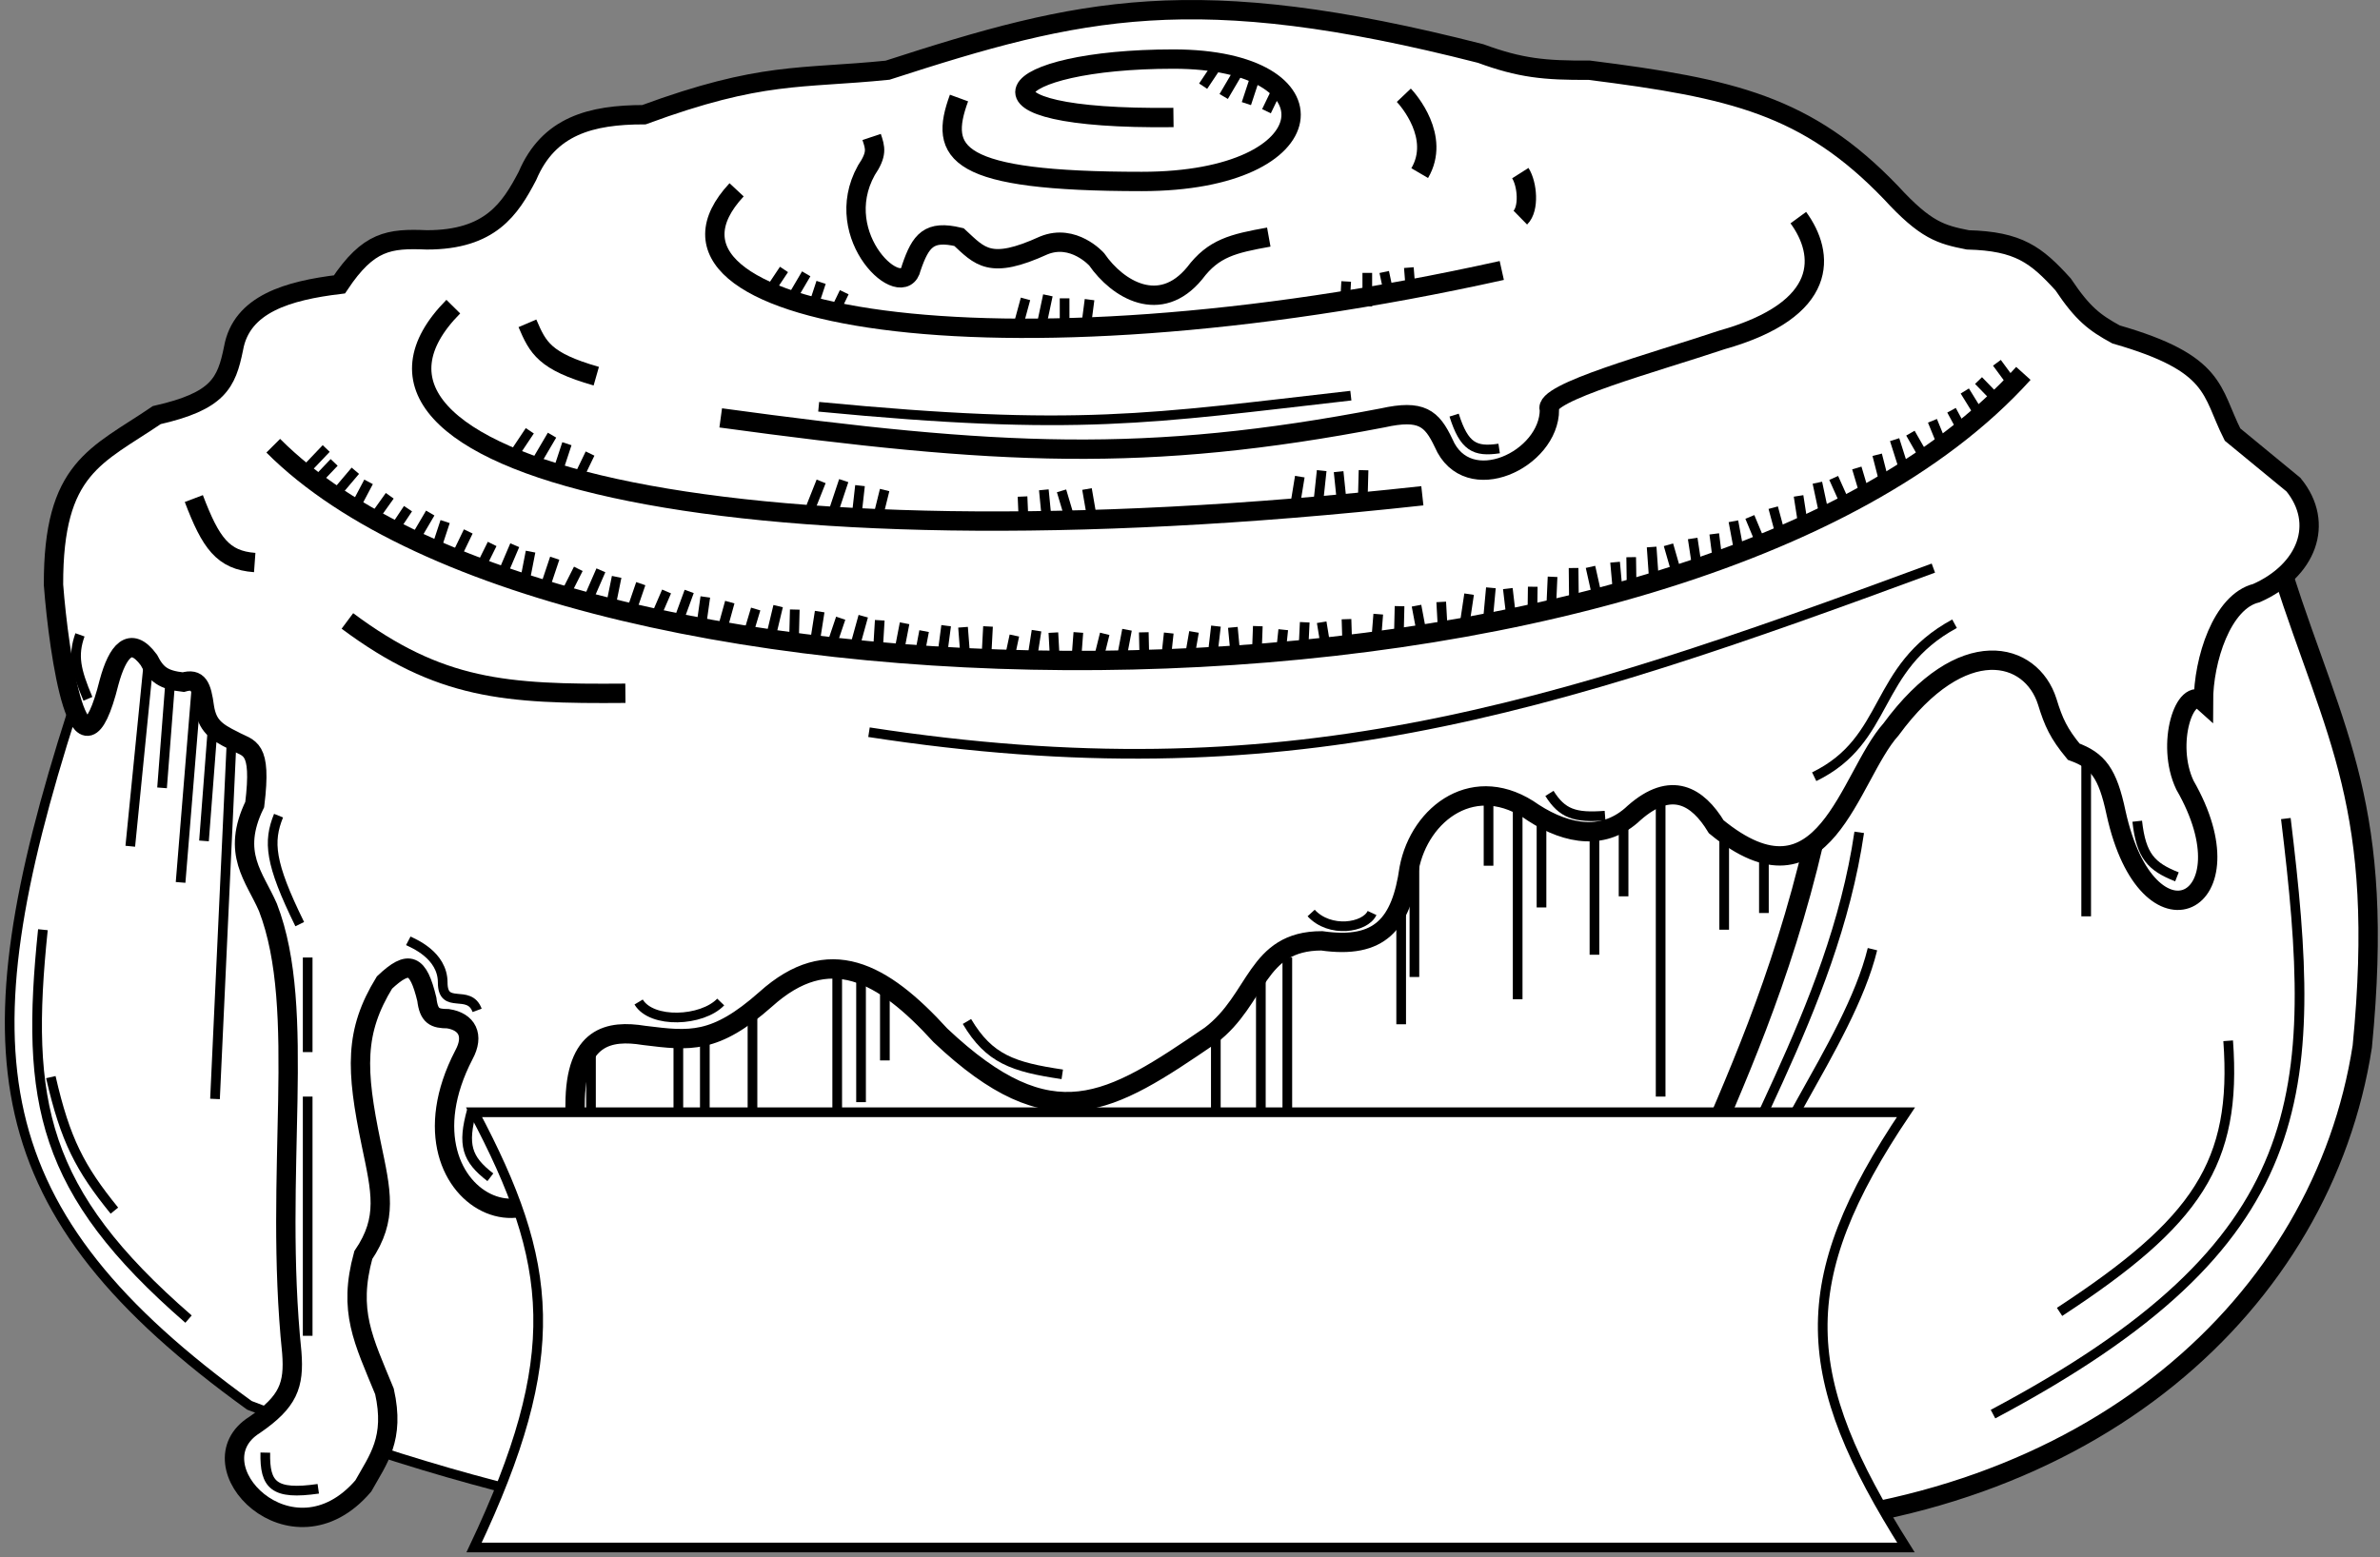<svg width="246" height="161" viewBox="0 0 246 161" fill="none" xmlns="http://www.w3.org/2000/svg">
<rect x="0" y="0" width="246" height="161" fill="#808080" stroke="none"/>
<path d="M25.781 145.302C-1.964 125.266 -3.763 108.733 7.445 73.692V64.489H20.581C81.427 69.282 203.775 78.696 206.403 78.006C209.03 77.316 187.976 128.334 177.12 153.929C117.253 159.266 83.23 167.474 25.781 145.302Z" fill="white" stroke="black"/>
<path d="M170.552 144.151C167.889 129.074 180.678 116.255 187.519 86.921C192.993 76.184 204.049 54.308 204.487 52.698C204.925 51.087 225.651 56.436 235.959 59.312C241.367 76.156 246.584 83.369 244.169 108.202C240.064 134.661 216.252 156.501 179.583 157.955C175.478 157.955 172.043 150.559 170.552 144.151Z" fill="white" stroke="black" stroke-width="2"/>
<path d="M206 146.209C239.266 128.533 239.733 113.221 236.268 84.633" stroke="black"/>
<path d="M5.53 60.462C5.495 48.324 9.961 47.162 16.203 42.919C22.556 41.473 23.407 39.621 24.14 36.017C24.96 31.416 29.776 30.048 35.086 29.402C38.085 24.902 40.207 24.635 44.117 24.801C50.685 24.801 52.725 21.605 54.517 18.187C56.706 13.01 61.085 11.86 66.558 11.86C78.757 7.373 82.679 8.173 91.736 7.258C111.679 0.802 123.399 -2.037 153.038 5.533C157.137 7.037 159.635 7.293 164.258 7.258C179.071 9.135 186.782 10.88 195.456 19.912C199.053 23.837 200.629 24.252 203.393 24.801C208.666 24.937 210.472 26.354 213.245 29.402C215.298 32.474 216.515 33.373 218.718 34.579C229.202 37.586 228.493 40.453 230.76 44.932L237.054 50.109C240.338 54.136 238.422 59.025 233.223 61.325C229.665 62.188 227.749 68.228 227.749 72.541C225.834 70.816 223.82 76.919 225.834 81.169C232.949 93.535 222.002 99 218.718 84.044C217.847 79.921 216.839 78.634 214.34 77.718C212.801 75.851 212.262 74.697 211.603 72.541C209.961 67.365 202.845 65.352 195.456 75.417C191.077 80.306 188.614 94.686 177.394 85.482C175.478 82.32 172.757 80.654 168.91 84.044C165.9 86.921 162.069 86.346 158.511 84.044C152.49 79.731 146.743 84.044 145.649 89.796C144.827 95.549 142.638 98.137 136.617 97.274C129.776 97.274 130.049 103.313 125.123 107.052C114.661 114.201 108.781 117.973 97.209 107.052C91.188 100.438 85.659 97.462 79.147 103.313C73.907 107.962 71.285 107.637 66.671 107.066L66.558 107.052C63 106.477 59.443 107.052 59.443 114.241C59.443 132.648 39.739 124.883 47.949 109.065C49.043 107.052 48.271 105.63 46.307 105.326C44.933 105.32 44.325 105.072 44.117 103.313C43.223 99.634 42.286 99.187 39.739 101.587C36.632 106.661 36.768 110.557 38.37 118.268C39.394 123.181 40.114 125.983 37.549 129.771C35.96 135.581 37.553 138.527 39.739 143.863C40.833 148.753 39.099 150.867 37.549 153.641C30.16 162.269 19.74 151.436 26.329 147.314C29.803 144.921 30.426 143.226 30.16 139.837C28.244 121.144 31.802 104.464 27.697 93.823C26.329 90.659 23.861 88.26 26.329 83.182C27.078 77.051 25.757 77.465 24.14 76.567C22.25 75.642 21.43 74.982 21.129 73.116C20.834 70.944 20.495 70.086 18.94 70.528C16.871 70.301 16.154 69.737 15.382 68.227C13.466 65.639 12.15 67.331 11.277 70.528C8.266 82.607 6.077 67.652 5.53 60.462Z" fill="white" stroke="black" stroke-width="2"/>
<path d="M185.877 22.501C188.614 26.24 189.161 31.991 177.941 35.155C171.099 37.456 159.332 40.619 160.153 42.345C160.153 47.521 151.669 51.547 149.206 45.796C147.994 43.245 146.937 42.312 142.911 43.207C118.473 47.911 103.104 47.111 74.494 43.207" stroke="black" stroke-width="2"/>
<path d="M54.516 33.429C55.598 35.96 56.275 37.362 61.632 38.893" stroke="black" stroke-width="2"/>
<path d="M90.093 14.161C90.469 15.287 90.697 15.912 89.546 17.612C85.715 24.514 93.377 31.416 94.198 27.677C95.169 24.84 96.026 23.777 99.124 24.514C101.298 26.521 102.313 27.92 107.882 25.377C110.961 24.118 113.355 26.815 113.355 26.815C115.544 29.978 119.923 32.566 123.481 28.253C125.431 25.654 127.425 25.181 131.144 24.514" stroke="black" stroke-width="2"/>
<path d="M157.142 22.501C158.079 21.583 157.874 19.052 157.142 17.899" stroke="black" stroke-width="2"/>
<path d="M121.291 12.148C98.294 12.42 103.503 6.108 121.291 6.108C138.533 6.108 137.438 18.762 118.007 18.762C98.577 18.762 97.026 15.866 99.124 10.135" stroke="black" stroke-width="2"/>
<path d="M145.101 9.847C145.538 10.307 148.932 14.161 146.743 17.899" stroke="black" stroke-width="2"/>
<path d="M76.136 19.625C64.052 32.593 102.135 39.756 155.226 27.965" stroke="black" stroke-width="2"/>
<path d="M20.034 51.547C21.782 56.153 23.048 57.926 26.328 58.162M35.907 64.201C45.442 71.302 52.198 71.787 64.642 71.679" stroke="black" stroke-width="2"/>
<path d="M46.853 31.704C31.088 47.66 73.673 59.312 147.016 51.26" stroke="black" stroke-width="2"/>
<path d="M28.244 46.083C58.621 76.567 174.383 77.143 209.139 38.606" stroke="black" stroke-width="2"/>
<path d="M192.172 86.058C189.435 104.751 178.215 120.281 175.752 131.497C174.554 141.023 173.708 146.434 181.772 152.204" stroke="black"/>
<path d="M193.54 98.137C191.077 108.202 180.678 120.281 180.678 127.758" stroke="black"/>
<path d="M181.499 145.876C181.994 149.272 183.209 150.952 187.519 152.779" stroke="black"/>
<path d="M28.791 84.332C27.705 87.028 27.867 89.21 30.981 95.549" stroke="black"/>
<path d="M31.802 99V108.778" stroke="black"/>
<path d="M31.802 113.379V138.112" stroke="black"/>
<path d="M27.423 150.19C27.35 153.562 28.3 154.595 32.896 153.929" stroke="black"/>
<path d="M48.769 114.817C47.789 118.359 48.234 119.844 50.685 121.719" stroke="black"/>
<path d="M42.201 97.274C42.639 97.504 45.759 98.712 45.759 101.588C45.759 104.464 48.48 102.185 49.317 104.464" stroke="black"/>
<path d="M99.945 105.614C102.246 109.499 104.73 110.326 109.797 111.078" stroke="black"/>
<path d="M8.266 65.639C7.51 67.767 7.826 69.27 9.087 72.254" stroke="black"/>
<path d="M66.01 103.601C67.36 105.85 72.556 105.617 74.494 103.601" stroke="black"/>
<path d="M15.382 68.228L13.466 87.496" stroke="black"/>
<path d="M17.571 70.816L16.75 81.457" stroke="black"/>
<path d="M20.308 71.103L18.666 91.235" stroke="black"/>
<path d="M21.993 75.105L21.085 86.945" stroke="black"/>
<path d="M23.954 76.28L22.223 113.624" stroke="black"/>
<path d="M4.435 96.124C2.591 113.935 4.285 123.184 19.487 136.386" stroke="black"/>
<path d="M5.256 111.366C6.75 117.903 8.29 120.817 11.824 125.17" stroke="black"/>
<path d="M135.522 94.398C137.445 96.493 141.1 95.937 141.817 94.398" stroke="black"/>
<path d="M160.152 82.032C161.471 84.132 162.777 84.575 165.899 84.333" stroke="black"/>
<path d="M86.535 100.725V119.994" stroke="black"/>
<path d="M88.999 100.438V113.954" stroke="black"/>
<path d="M91.461 102.163V109.64" stroke="black"/>
<path d="M72.852 107.627V117.118" stroke="black"/>
<path d="M70.115 107.627V134.661" stroke="black"/>
<path d="M61.084 108.778V126.321" stroke="black"/>
<path d="M77.778 105.039V121.432" stroke="black"/>
<path d="M130.323 100.438V131.21" stroke="black"/>
<path d="M133.059 99V114.817" stroke="black"/>
<path d="M125.67 106.764V117.118" stroke="black"/>
<path d="M144.827 94.398V105.902" stroke="black"/>
<path d="M146.195 88.359V101.013" stroke="black"/>
<path d="M153.858 82.607V89.509" stroke="black"/>
<path d="M156.868 83.757V103.313" stroke="black"/>
<path d="M159.332 84.62V93.823" stroke="black"/>
<path d="M164.805 86.346V98.712" stroke="black"/>
<path d="M171.646 82.607V113.379" stroke="black"/>
<path d="M167.815 84.908V92.673" stroke="black"/>
<path d="M182.32 88.359V94.398" stroke="black"/>
<path d="M178.215 86.058V96.124" stroke="black"/>
<path d="M220.907 84.908C221.309 88.511 222.352 89.608 225.012 90.659" stroke="black"/>
<path d="M187.519 80.306C195.395 76.479 193.54 69.09 202.024 64.489" stroke="black"/>
<path d="M89.82 75.705C132.786 82.319 159.782 73.522 199.835 58.737" stroke="black"/>
<path d="M31.254 48.959L33.717 46.371" stroke="black"/>
<path d="M38.644 53.561L40.285 51.26M36.728 52.41L38.096 49.822M34.538 51.26L36.728 48.672M32.623 49.822L34.538 47.809" stroke="black"/>
<path d="M47.162 57.511L48.401 54.947M45.086 56.726L46.008 53.928M42.74 55.991L44.471 53.044M40.617 54.923L42.172 52.592" stroke="black"/>
<path d="M56.431 60.428L57.338 57.715M54.275 59.936L54.839 57.035M51.858 59.531L53.205 56.371M49.619 58.765L50.87 56.24" stroke="black"/>
<path d="M65.303 63.051L66.232 60.346M63.151 62.541L63.738 59.645M60.737 62.114L62.109 58.966M58.504 61.328L59.775 58.814" stroke="black"/>
<path d="M74.669 65.016L75.433 62.254M72.49 64.649L72.902 61.72M70.055 64.383L71.236 61.15M67.78 63.747L68.898 61.154" stroke="black"/>
<path d="M84.279 66.073L84.723 63.235M82.074 65.984L82.149 63.024M79.626 66.027L80.429 62.668M77.295 65.682L78.108 62.967" stroke="black"/>
<path d="M92.955 67.261L93.498 64.442M90.754 67.086L90.933 64.131M88.307 67.035L89.227 63.71M85.99 66.601L86.897 63.918" stroke="black"/>
<path d="M101.971 67.643L102.122 64.771M99.769 67.803L99.541 64.852M97.341 68.123L97.795 64.693M94.988 68.044L95.518 65.252" stroke="black"/>
<path d="M111.245 68.258L111.46 65.391M109.04 68.364L108.878 65.408M106.605 68.624L107.136 65.206M104.255 68.487L104.847 65.709" stroke="black"/>
<path d="M175.389 58.516L174.96 55.676M173.269 59.16L172.454 56.326M170.959 60.011L170.715 56.557M168.643 60.455L168.602 57.608" stroke="black"/>
<path d="M120.497 68.31L120.805 65.452M118.291 68.336L118.224 65.376M115.848 68.509L116.49 65.112M113.504 68.287L114.186 65.532" stroke="black"/>
<path d="M129.904 67.612L130.009 64.739M127.706 67.812L127.43 64.865M125.283 68.175L125.682 64.737M122.929 68.138L123.414 65.337" stroke="black"/>
<path d="M139.265 66.891L139.175 64.017M137.086 67.254L136.611 64.335M134.693 67.797L134.859 64.338M132.343 67.936L132.638 65.106" stroke="black"/>
<path d="M149.127 65.106L148.967 62.235M146.958 65.528L146.412 62.623M144.579 66.135L144.66 62.673M142.233 66.338L142.458 63.5" stroke="black"/>
<path d="M158.39 63.539L158.427 60.664M156.197 63.795L155.852 60.856M153.783 64.22L154.101 60.773M151.428 64.244L151.849 61.431" stroke="black"/>
<path d="M167.195 60.99L166.937 58.127M165.041 61.493L164.396 58.611M162.685 62.19L162.647 58.727M160.347 62.48L160.475 59.637" stroke="black"/>
<path d="M184.028 55.256L183.282 52.489M181.996 56.16L180.867 53.447M179.799 57.292L179.167 53.894M177.549 58.022L177.187 55.2" stroke="black"/>
<path d="M192.741 51.13L191.923 48.386M190.734 52.093L189.534 49.414M188.567 53.289L187.846 49.91M186.338 54.084L185.901 51.274" stroke="black"/>
<path d="M200.819 46.15L199.741 43.507M198.915 47.321L197.463 44.784M196.874 48.741L195.831 45.456M194.733 49.769L194.028 47.02" stroke="black"/>
<path d="M208.078 39.784L206.404 37.509M206.514 41.419L204.503 39.346M204.878 43.332L203.084 40.426M203.05 44.891L201.712 42.416" stroke="black"/>
<path d="M59.751 49.459L60.99 46.894M57.675 48.674L58.596 45.876M55.329 47.939L57.059 44.992M53.206 46.871L54.761 44.54" stroke="black"/>
<path d="M90.75 53.45L91.437 50.666M88.562 53.151L88.892 50.21M86.121 52.961L87.21 49.693M83.829 52.396L84.873 49.769" stroke="black"/>
<path d="M112.893 53.681L112.353 50.562M110.672 53.94L109.723 50.75M108.256 54.38L107.892 50.645M105.821 54.386L105.69 51.339" stroke="black"/>
<path d="M86.023 32.778L87.262 30.214M83.947 31.994L84.869 29.196M81.601 31.259L83.332 28.311M79.478 30.191L81.033 27.86" stroke="black"/>
<path d="M112.246 33.83L112.617 30.981M110.04 33.804L110.038 30.843M107.594 33.917L108.31 30.536M105.255 33.639L105.998 30.901" stroke="black"/>
<path d="M130.905 11.497L132.143 8.932M128.829 10.712L129.75 7.914M126.483 9.977L128.213 7.03M124.359 8.909L125.915 6.578" stroke="black"/>
<path d="M145.848 30.535L145.621 27.669M143.689 31.012L143.076 28.122M141.325 31.68L141.326 28.217M138.984 31.943L139.144 29.101" stroke="black"/>
<path d="M140.861 51.489L140.939 48.614M138.665 51.711L138.361 48.768M136.245 52.099L136.612 48.658M133.891 52.087L134.35 49.281" stroke="black"/>
<path d="M150.3 42.92C151.335 46.201 152.438 46.749 154.953 46.371" stroke="black"/>
<path d="M84.62 42.057C111.439 44.645 118.82 43.277 139.627 40.907" stroke="black"/>
<path d="M212.879 135.64C227.091 126.332 231.232 120.267 230.306 107.609" stroke="black"/>
<path d="M215.63 78.659V94.742" stroke="black"/>
<path d="M49 160C58.389 140.165 57.27 130.583 49 115H197C185.153 132.571 185.914 142.429 197 160H49Z" fill="white" stroke="black"/>
</svg>
